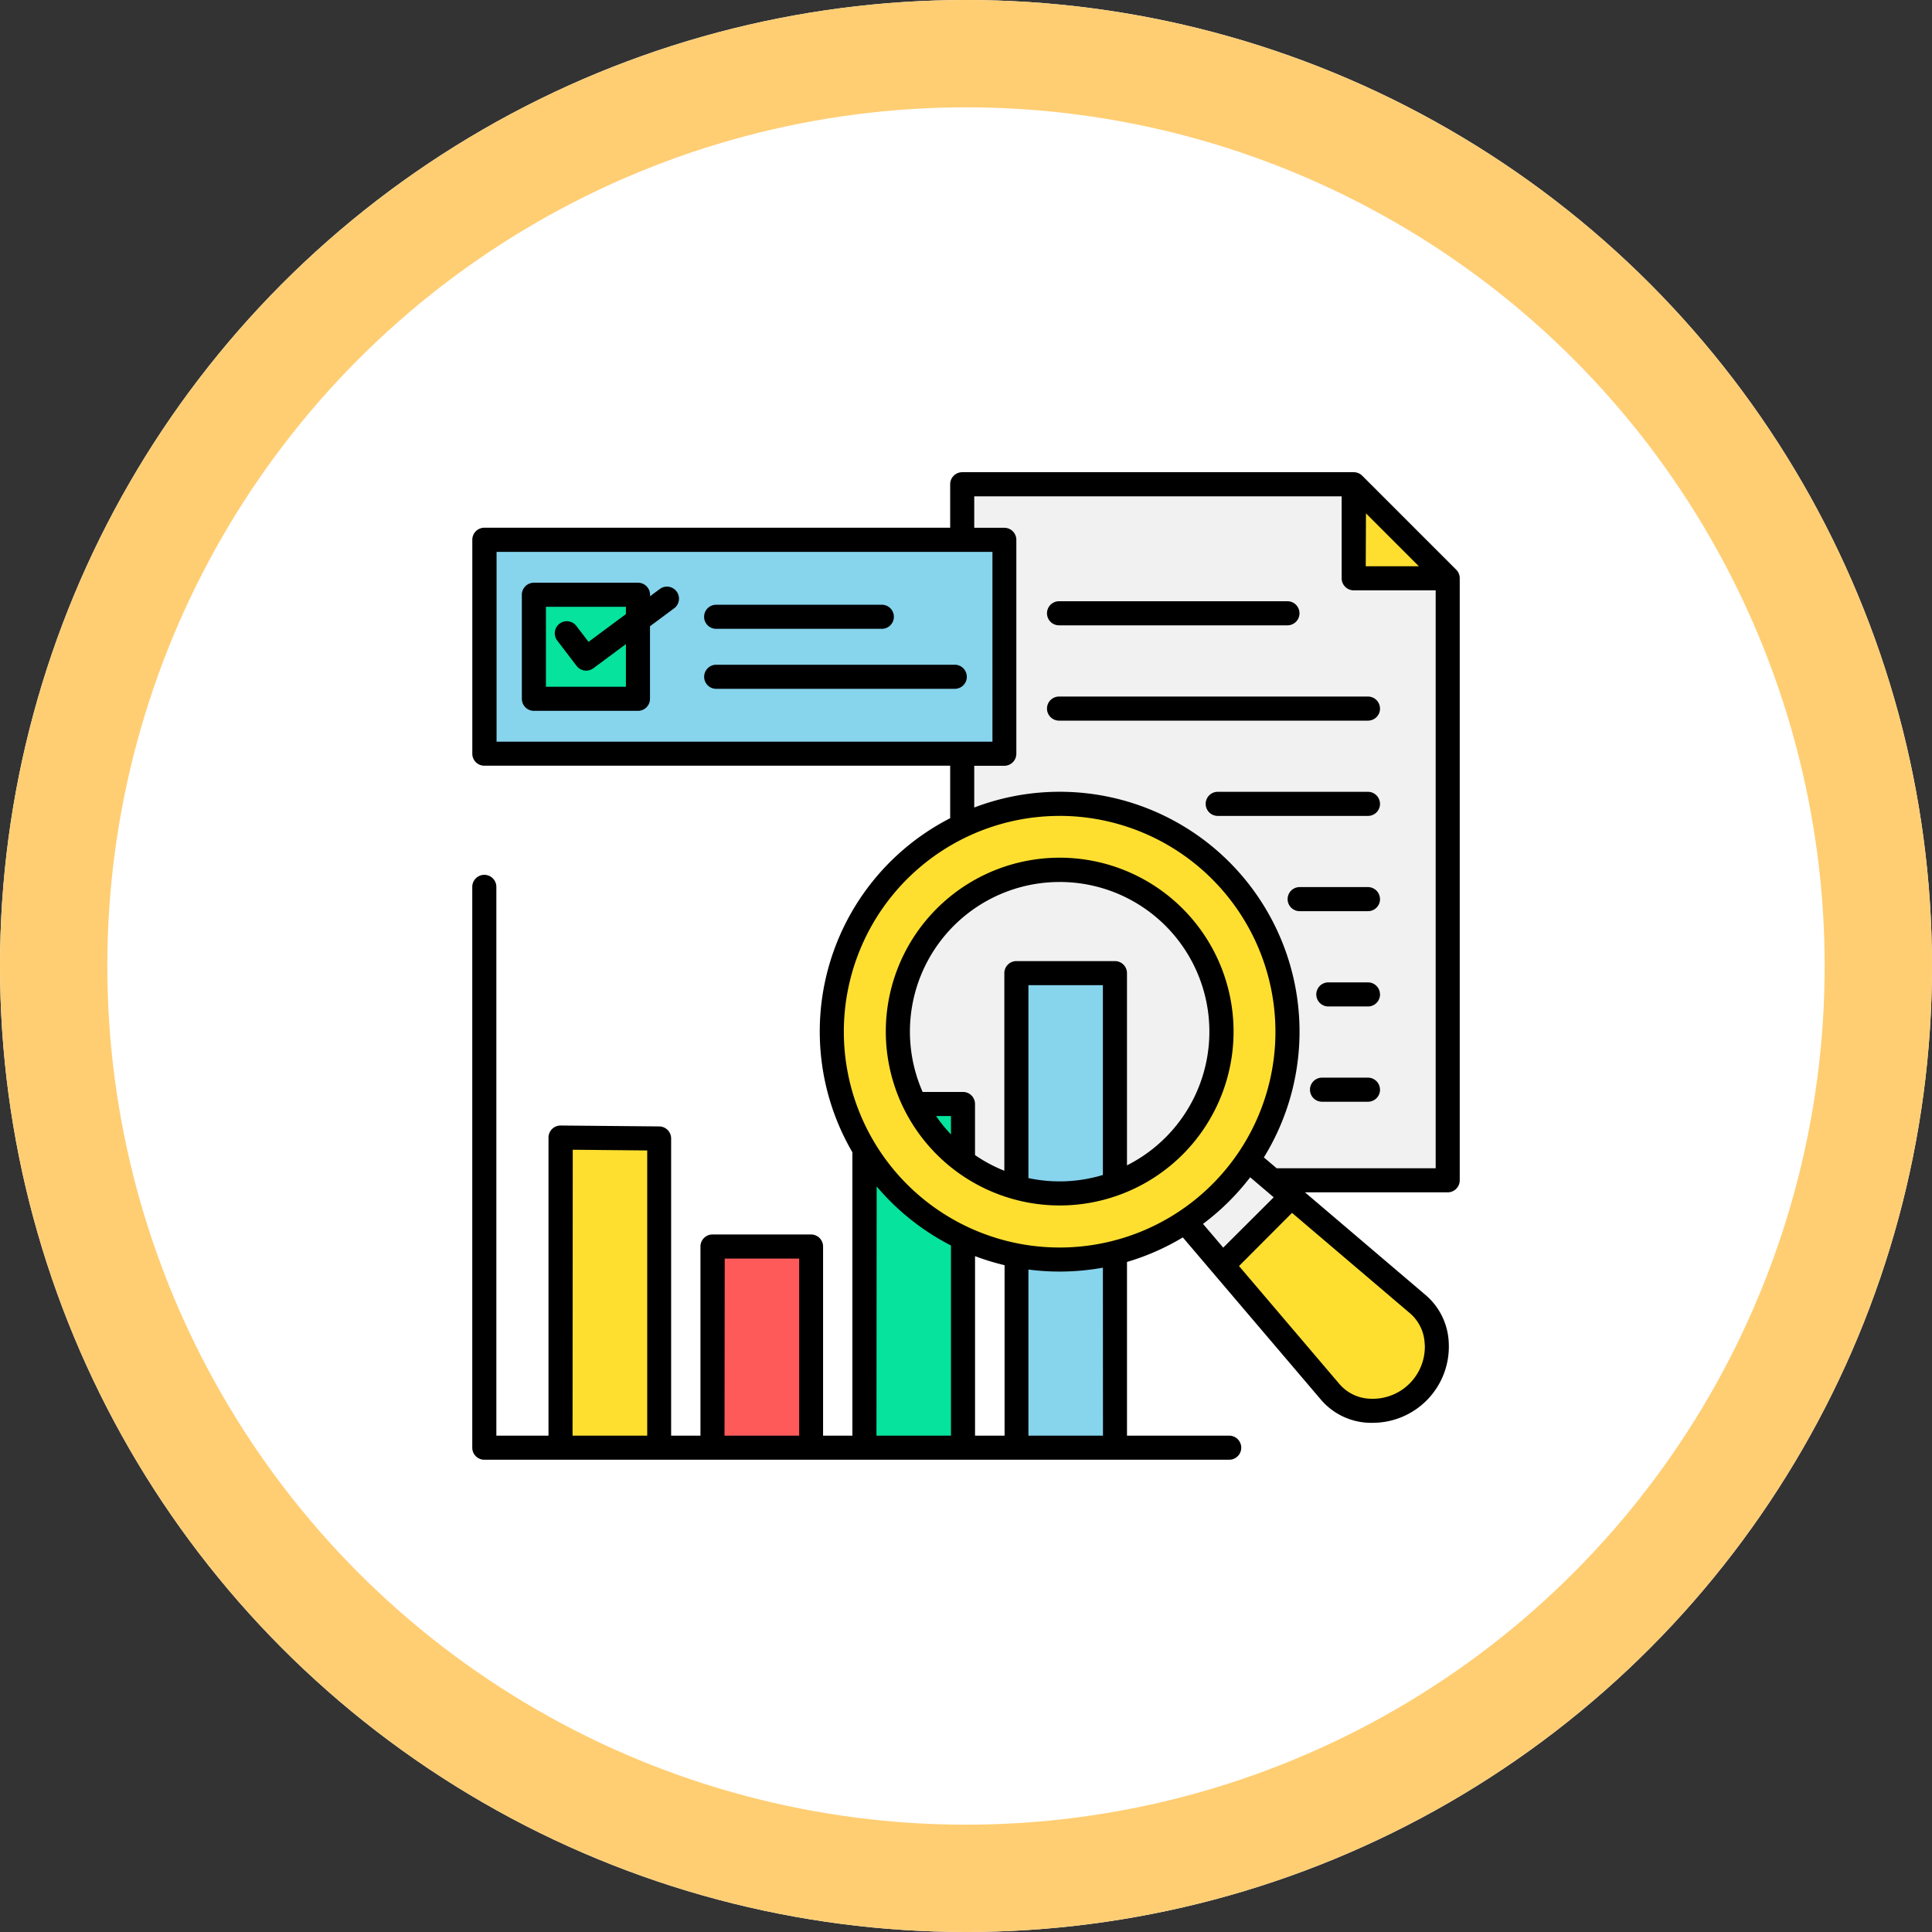 <svg xmlns="http://www.w3.org/2000/svg" width="90" height="90" viewBox="0 0 90 90">
  <rect x="0" y="0" width="90" height="90" fill="#333333" stroke="none"/>
  <g id="Grupo_1117138" data-name="Grupo 1117138" transform="translate(-179.711 -766)">
    <g id="Elipse_11510" data-name="Elipse 11510" transform="translate(179.711 766)" fill="#fff" stroke="#ffce73" stroke-width="5">
      <circle cx="45" cy="45" r="45" stroke="none"/>
      <circle cx="45" cy="45" r="42.5" fill="none"/>
    </g>
    <g id="Grupo_1117202" data-name="Grupo 1117202" transform="translate(191.711 778)">
      <path id="Trazado_873511" data-name="Trazado 873511" d="M60.187,357.562H55.97V343.49l4.217.04Z" transform="translate(-41.672 -302.31)" fill="#fedf30" fill-rule="evenodd"/>
      <path id="Trazado_873512" data-name="Trazado 873512" d="M131.68,397.76H135.9v9H131.68Z" transform="translate(-110.303 -351.506)" fill="#ff5a5a" fill-rule="evenodd"/>
      <path id="Trazado_873513" data-name="Trazado 873513" d="M211.617,367.9H207.4V354.89l.659.78a10.87,10.87,0,0,0,3.354,2.661l.2.1Z" transform="translate(-178.944 -312.644)" fill="#05e39c" fill-rule="evenodd"/>
      <path id="Trazado_873514" data-name="Trazado 873514" d="M287.317,410.148H283.1v-8.537l.422.054a10.822,10.822,0,0,0,3.353-.085l.441-.08v8.648Z" transform="translate(-247.566 -354.896)" fill="#87d4ed" fill-rule="evenodd"/>
      <path id="Trazado_873515" data-name="Trazado 873515" d="M389.5,373.6l5.769,4.909a2.345,2.345,0,0,1,.808,1.716,2.8,2.8,0,0,1-2.913,2.912,2.345,2.345,0,0,1-1.714-.807l-4.91-5.769Z" transform="translate(-341.335 -329.605)" fill="#fedf30" fill-rule="evenodd"/>
      <path id="Trazado_873516" data-name="Trazado 873516" d="M370.97,355.51l1.7,1.448-2.919,2.919-1.462-1.719.319-.238a10.89,10.89,0,0,0,2.121-2.1Z" transform="translate(-324.791 -313.206)" fill="#f1f1f2" fill-rule="evenodd"/>
      <path id="Trazado_873517" data-name="Trazado 873517" d="M211.984,187.627A10.427,10.427,0,1,1,201.558,177.2,10.438,10.438,0,0,1,211.984,187.627Z" transform="translate(-164.195 -151.567)" fill="#fedf30" fill-rule="evenodd"/>
      <path id="Trazado_873518" data-name="Trazado 873518" d="M451.17,20.82l3.741,3.741H451.17Z" transform="translate(-399.922 -9.808)" fill="#fedf30" fill-rule="evenodd"/>
      <path id="Trazado_873519" data-name="Trazado 873519" d="M258.073,20.4a.187.187,0,0,0-.187-.187H256.11V18h17.863v4.191a.188.188,0,0,0,.187.187h4.191v27.67h-7.917l-.945-.8.169-.273a10.8,10.8,0,0,0-13.041-15.753l-.508.194V30.551h1.776a.188.188,0,0,0,.187-.187Z" transform="translate(-223.1 -7.252)" fill="#f1f1f2" fill-rule="evenodd"/>
      <path id="Trazado_873520" data-name="Trazado 873520" d="M18,45.66H41.852v9.591H18Z" transform="translate(-7.252 -32.326)" fill="#87d4ed" fill-rule="evenodd"/>
      <path id="Trazado_873521" data-name="Trazado 873521" d="M227.792,206.14a7.721,7.721,0,1,0,7.722,7.721A7.73,7.73,0,0,0,227.792,206.14Z" transform="translate(-190.429 -177.802)" fill="#f1f1f2" fill-rule="evenodd"/>
      <path id="Trazado_873522" data-name="Trazado 873522" d="M234.621,328.229a7.463,7.463,0,0,1-.731-.9l-.4-.585h1.776v2.172Z" transform="translate(-202.595 -287.126)" fill="#05e39c" fill-rule="evenodd"/>
      <g id="Grupo_1117201" data-name="Grupo 1117201" transform="translate(21.176 16.382)">
        <path id="Trazado_873523" data-name="Trazado 873523" d="M287.051,271.124a7.331,7.331,0,0,1-3.655.152l-.3-.064V261.55h4.217v9.494Z" transform="translate(-268.742 -244.413)" fill="#87d4ed" fill-rule="evenodd"/>
        <path id="Trazado_873524" data-name="Trazado 873524" d="M300.547,78.26a.187.187,0,0,0,0,.374h10.64a.187.187,0,0,0,0-.374Z" transform="translate(-284.388 -78.26)" fill="#87d4ed" fill-rule="evenodd"/>
        <path id="Trazado_873525" data-name="Trazado 873525" d="M300.547,125.74a.187.187,0,0,0,0,.374h14.39a.187.187,0,0,0,0-.374Z" transform="translate(-284.388 -121.301)" fill="#87d4ed" fill-rule="evenodd"/>
        <path id="Trazado_873526" data-name="Trazado 873526" d="M379.527,173.21a.187.187,0,1,0,0,.374h7a.187.187,0,1,0,0-.374Z" transform="translate(-355.984 -164.333)" fill="#87d4ed" fill-rule="evenodd"/>
        <path id="Trazado_873527" data-name="Trazado 873527" d="M434.53,268.347a.188.188,0,0,0,.187.187h1.846a.187.187,0,0,0,0-.374h-1.846A.186.186,0,0,0,434.53,268.347Z" transform="translate(-406.014 -250.405)" fill="#87d4ed" fill-rule="evenodd"/>
        <path id="Trazado_873528" data-name="Trazado 873528" d="M433.716,315.63h-2.139a.187.187,0,0,0,0,.374h2.139a.187.187,0,0,0,0-.374Z" transform="translate(-403.167 -293.437)" fill="#87d4ed" fill-rule="evenodd"/>
        <path id="Trazado_873529" data-name="Trazado 873529" d="M420.427,220.68a.187.187,0,0,0,0,.374h3.182a.187.187,0,0,0,0-.374Z" transform="translate(-393.06 -207.364)" fill="#87d4ed" fill-rule="evenodd"/>
        <path id="Trazado_873530" data-name="Trazado 873530" d="M129.717,109.9a.187.187,0,1,0,0,.374h11.114a.187.187,0,1,0,0-.374Z" transform="translate(-129.53 -106.942)" fill="#87d4ed" fill-rule="evenodd"/>
        <path id="Trazado_873531" data-name="Trazado 873531" d="M137.622,80.187a.187.187,0,0,0-.187-.187h-7.718a.187.187,0,1,0,0,.374h7.718A.186.186,0,0,0,137.622,80.187Z" transform="translate(-129.53 -79.837)" fill="#87d4ed" fill-rule="evenodd"/>
      </g>
      <path id="Trazado_873532" data-name="Trazado 873532" d="M43.931,70.5l1.3-.962a.187.187,0,0,0-.223-.3l-1.073.8v-.812a.188.188,0,0,0-.187-.187H38.9a.186.186,0,0,0-.187.187v4.847a.186.186,0,0,0,.187.187h4.847a.188.188,0,0,0,.187-.187Z" transform="translate(-26.026 -53.511)" fill="#f1f1f2" fill-rule="evenodd"/>
      <path id="Trazado_873533" data-name="Trazado 873533" d="M47.183,77.5H42.71V73.03h4.473v.9L45,75.557l-.8-1.043a.187.187,0,1,0-.3.226l.91,1.192a.188.188,0,0,0,.26.036L47.184,74.4v3.1Z" transform="translate(-29.652 -57.137)" fill="#05e39c" fill-rule="evenodd"/>
      <path id="Trazado_873534" data-name="Trazado 873534" d="M17.157,19.992H13.432V16.267h3.725v.341L15.416,17.9l-.574-.751a.561.561,0,0,0-.892.68l.91,1.192a.561.561,0,0,0,.78.11l1.517-1.126v1.986Zm1.6-4.57-.476.353v-.069a.561.561,0,0,0-.561-.561H12.871a.561.561,0,0,0-.561.561v4.847a.561.561,0,0,0,.561.561h4.847a.561.561,0,0,0,.561-.561v-3.38l1.144-.85a.561.561,0,0,0-.668-.9Zm14.282,4.105a.561.561,0,0,1-.561.561H21.363a.561.561,0,1,1,0-1.122H32.476A.561.561,0,0,1,33.037,19.527ZM20.8,16.732a.561.561,0,0,1,.561-.561h7.718a.561.561,0,1,1,0,1.122H21.363A.561.561,0,0,1,20.8,16.732ZM37.363,29.086a6.972,6.972,0,0,1,3.136,13.2V33.332a.561.561,0,0,0-.561-.561H35.347a.561.561,0,0,0-.561.561v9.206a6.913,6.913,0,0,1-1.366-.73v-2.38a.561.561,0,0,0-.561-.561H30.98a6.969,6.969,0,0,1,6.382-9.78ZM35.908,42.88a6.961,6.961,0,0,0,3.469-.145V33.893H35.908ZM32.3,40.846v-.858h-.694A6.876,6.876,0,0,0,32.3,40.846Zm5.064,3.309a8.1,8.1,0,1,0-8.1-8.1A8.105,8.105,0,0,0,37.363,44.155Zm14.923-5.393a.561.561,0,0,1-.561.561H49.585a.561.561,0,1,1,0-1.122h2.139A.561.561,0,0,1,52.285,38.762Zm0-4.438a.561.561,0,0,1-.561.561H49.879a.561.561,0,0,1,0-1.122h1.846A.56.56,0,0,1,52.285,34.324Zm0-4.439a.56.56,0,0,1-.561.561H48.543a.561.561,0,0,1,0-1.122h3.182A.561.561,0,0,1,52.285,29.885Zm0-4.438a.561.561,0,0,1-.561.561h-7a.561.561,0,1,1,0-1.122h7A.561.561,0,0,1,52.285,25.446Zm0-4.438a.561.561,0,0,1-.561.561H37.334a.561.561,0,0,1,0-1.122h14.39A.56.56,0,0,1,52.285,21.008ZM36.773,16.569a.561.561,0,0,1,.561-.561h10.64a.561.561,0,0,1,0,1.122H37.334A.56.56,0,0,1,36.773,16.569Zm10.7,25.854h7.406V15.5H51.061a.561.561,0,0,1-.561-.561V11.122H33.384v1.464h1.4a.561.561,0,0,1,.561.561v9.965a.561.561,0,0,1-.561.561h-1.4v1.944a11.172,11.172,0,0,1,13.492,16.3Zm6.9,8.213a2.428,2.428,0,0,1-2.524,2.523,1.969,1.969,0,0,1-1.445-.676l-4.686-5.506L48.187,44.5l5.506,4.686A1.972,1.972,0,0,1,54.368,50.635Zm-8.132-7.791,1.093.93L44.983,46.12l-.942-1.107A11.268,11.268,0,0,0,46.236,42.844Zm-6.86,12.034H35.908V47.14a11.3,11.3,0,0,0,1.455.094,11.166,11.166,0,0,0,2.014-.182Zm-24.7-13.32,3.469.033V54.878H14.672Zm7.079,5.07h3.469v8.25H21.751Zm7.079-3.361A11.246,11.246,0,0,0,32.3,46.019v8.859H28.829Zm5.958,3.668v7.943H33.421V46.516A11.159,11.159,0,0,0,34.787,46.935Zm2.576-20.928A10.053,10.053,0,1,0,47.415,36.059,10.064,10.064,0,0,0,37.363,26.007Zm-26.241-12.3v8.843h23.1V13.708Zm40.5-1.793,2.464,2.464H51.622ZM56,14.939a.559.559,0,0,0-.164-.4l-4.378-4.378a.559.559,0,0,0-.4-.164H32.824a.561.561,0,0,0-.561.561v2.025h-21.7a.561.561,0,0,0-.561.561v9.965a.561.561,0,0,0,.561.561h21.7v2.445a11.166,11.166,0,0,0-4.555,15.563v13.2H26.342V46.067a.561.561,0,0,0-.561-.561H21.191a.561.561,0,0,0-.561.561v8.811H19.264V41.034a.561.561,0,0,0-.555-.561l-4.591-.042h-.006a.562.562,0,0,0-.561.561V54.878H11.122V29.314a.561.561,0,0,0-1.122,0V55.439a.561.561,0,0,0,.561.561h34.7a.561.561,0,0,0,0-1.122H40.5V46.786A11.127,11.127,0,0,0,43.1,45.643l6.441,7.567A3.077,3.077,0,0,0,51.8,54.28l.141,0A3.548,3.548,0,0,0,55.49,50.59a3.08,3.08,0,0,0-1.07-2.254l-5.629-4.792h6.648A.561.561,0,0,0,56,42.984V14.939Z" fill-rule="evenodd"/>
    </g>
  </g>
</svg>
